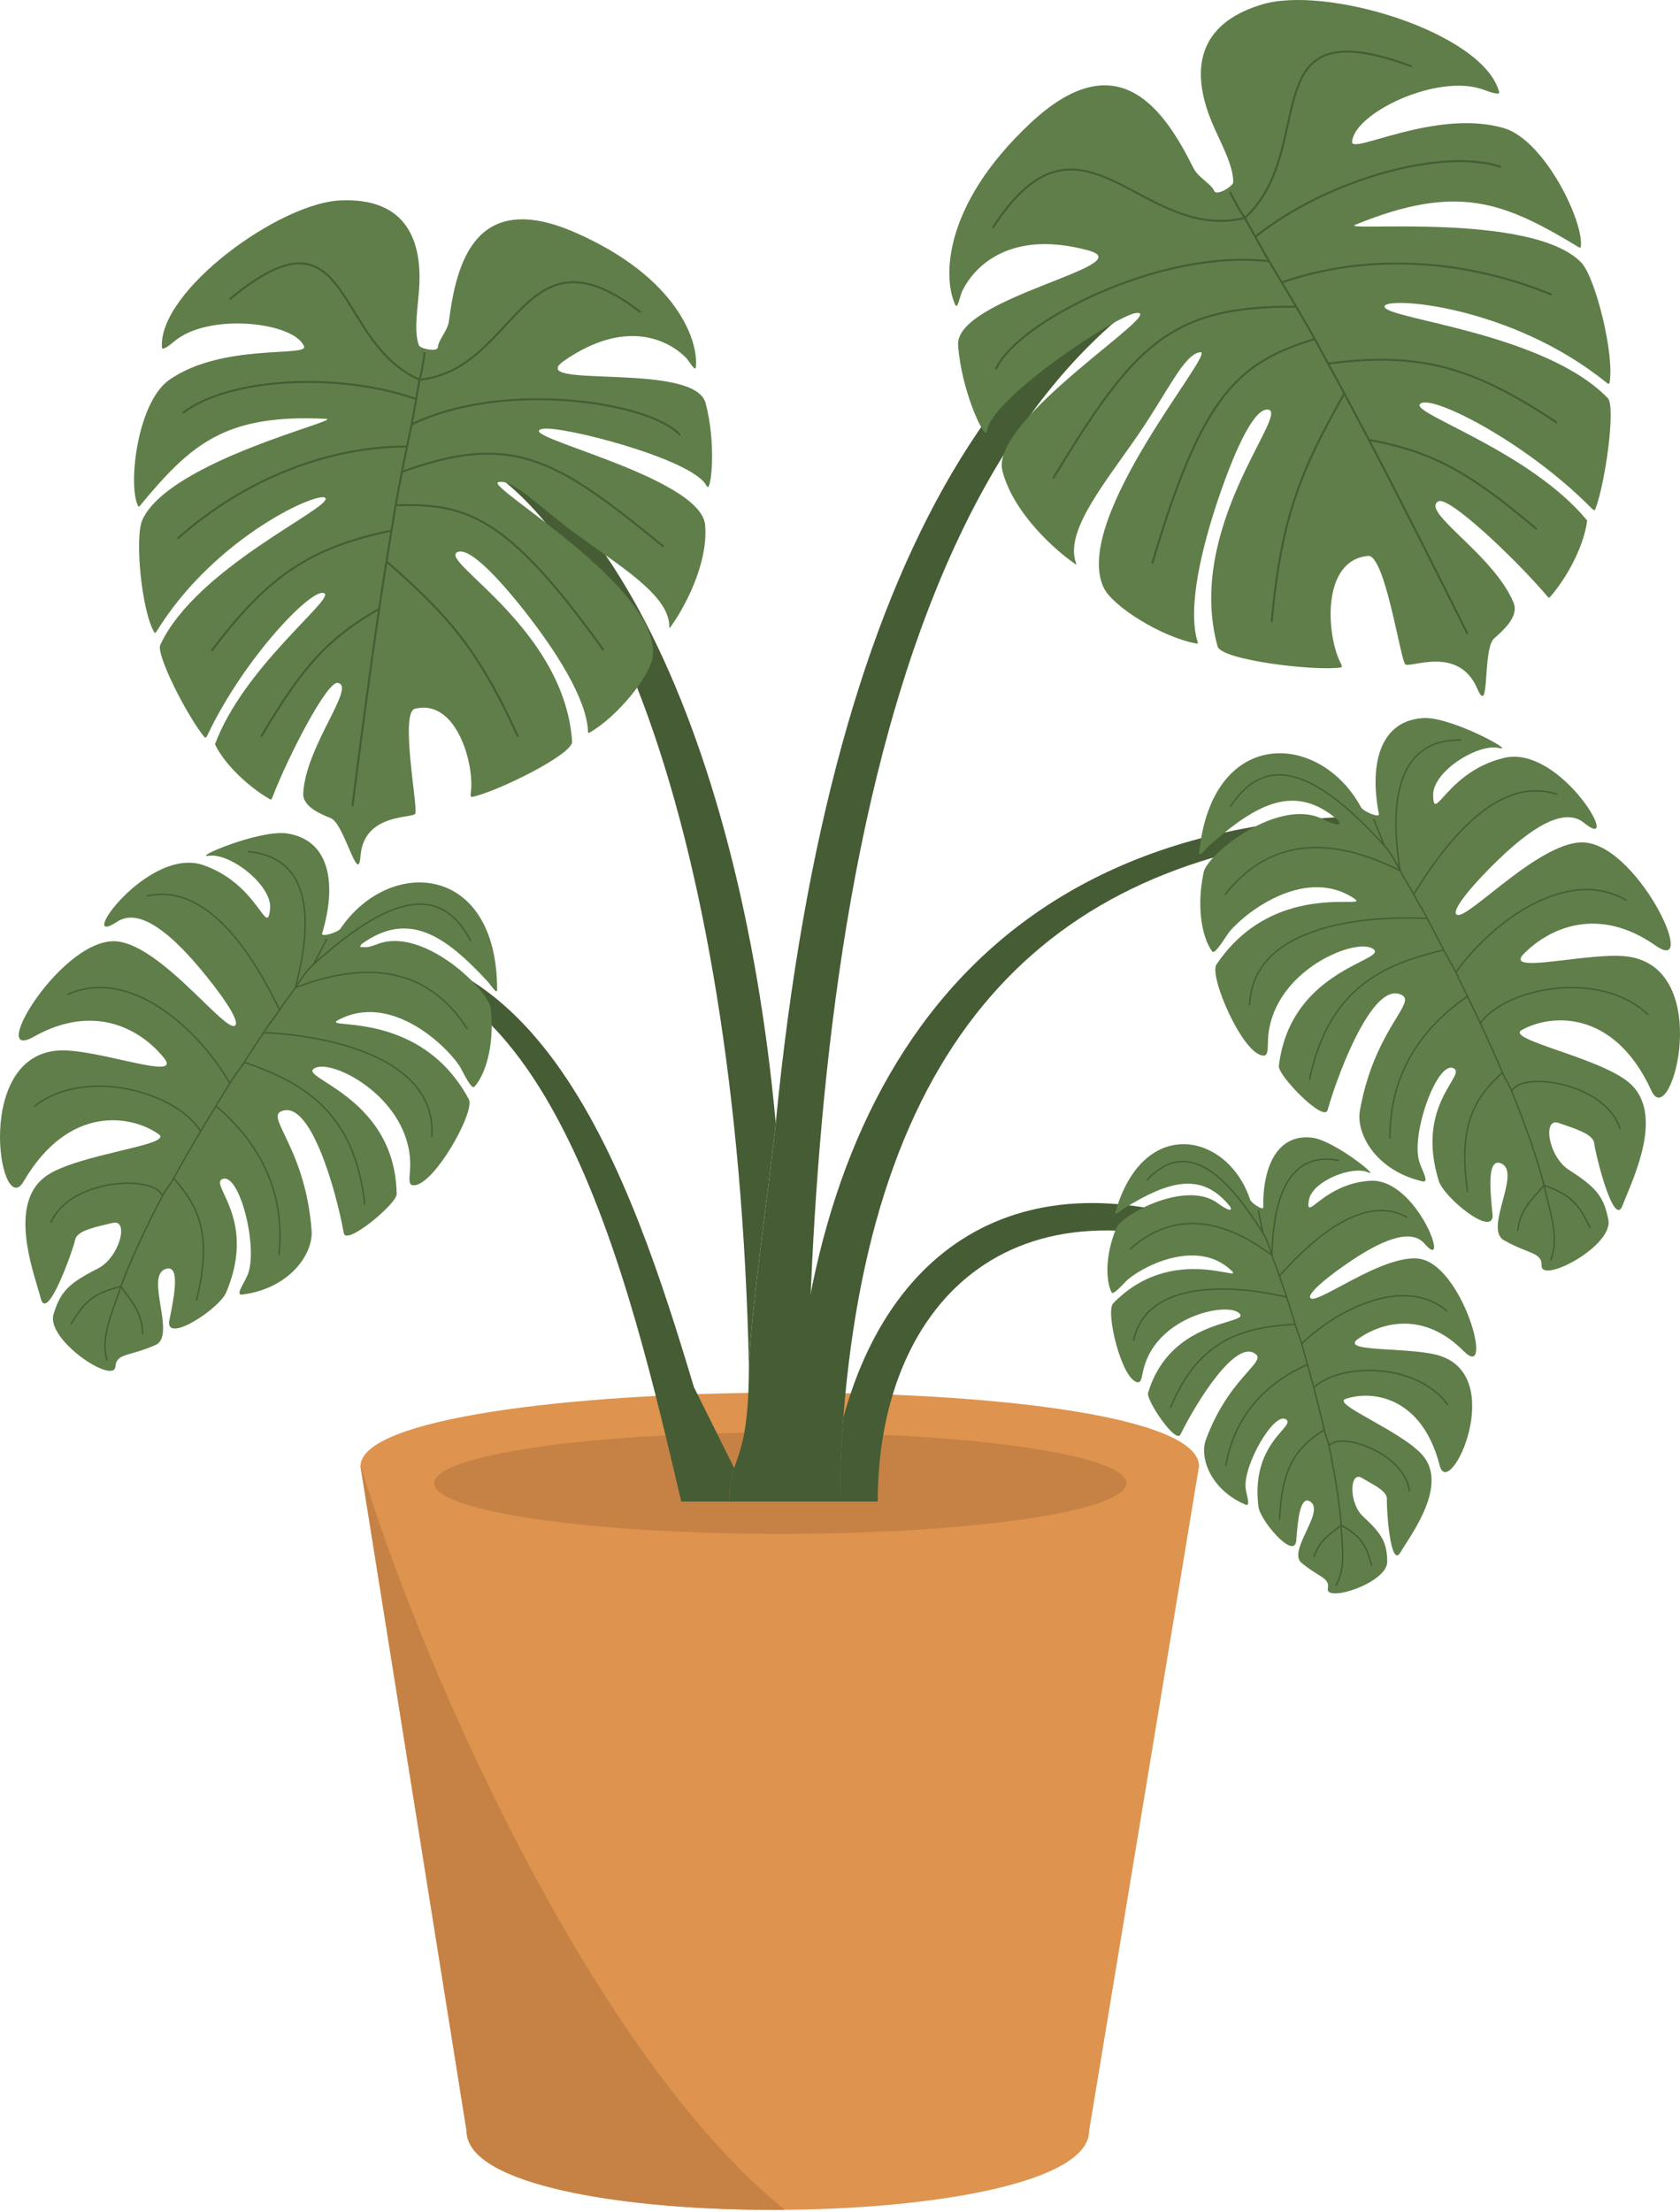 <svg width="632" height="832" viewBox="0 0 632 832" fill="none" xmlns="http://www.w3.org/2000/svg">
<path d="M423.741 557.844C423.741 558.468 423.519 559.092 423.117 559.716C422.694 560.34 422.07 560.964 421.245 561.568C420.399 562.172 419.372 562.776 418.124 563.38C416.896 563.984 415.467 564.567 413.816 565.151C412.186 565.715 410.374 566.279 408.361 566.842C406.347 567.386 404.153 567.909 401.798 568.433C399.422 568.956 396.886 569.459 394.188 569.943C391.47 570.426 388.612 570.889 385.592 571.332C382.593 571.774 379.432 572.177 376.13 572.58C372.829 572.982 369.427 573.345 365.863 573.687C362.32 574.049 358.677 574.371 354.912 574.653C351.147 574.955 347.302 575.217 343.357 575.458C339.431 575.7 335.405 575.901 331.338 576.083C327.252 576.264 323.125 576.425 318.937 576.546C314.75 576.666 310.543 576.747 306.295 576.807C302.047 576.868 297.8 576.908 293.532 576.908C289.264 576.908 285.016 576.868 280.769 576.807C276.521 576.747 272.313 576.666 268.126 576.546C263.959 576.425 259.812 576.264 255.745 576.083C251.659 575.901 247.653 575.7 243.707 575.458C239.761 575.217 235.916 574.955 232.151 574.653C228.407 574.371 224.743 574.049 221.2 573.687C217.657 573.345 214.235 572.982 210.933 572.58C207.632 572.177 204.491 571.774 201.471 571.332C198.452 570.889 195.593 570.426 192.895 569.943C190.178 569.459 187.641 568.956 185.286 568.433C182.91 567.909 180.716 567.386 178.703 566.842C176.69 566.279 174.878 565.715 173.247 565.151C171.617 564.567 170.187 563.984 168.939 563.38C167.711 562.776 166.664 562.172 165.839 561.568C164.994 560.964 164.369 560.34 163.967 559.716C163.544 559.092 163.343 558.468 163.343 557.844C163.343 557.22 163.544 556.595 163.967 555.971C164.369 555.367 164.994 554.743 165.839 554.139C166.664 553.515 167.711 552.911 168.939 552.308C170.187 551.724 171.617 551.14 173.247 550.556C174.878 549.972 176.69 549.409 178.703 548.865C180.716 548.322 182.91 547.778 185.286 547.255C187.641 546.731 190.178 546.248 192.895 545.765C195.593 545.282 198.452 544.819 201.471 544.376C204.491 543.933 207.632 543.51 210.933 543.108C214.235 542.725 217.657 542.343 221.2 542C224.743 541.658 228.407 541.336 232.151 541.034C235.916 540.752 239.761 540.47 243.707 540.249C247.653 540.007 251.659 539.786 255.745 539.605C259.812 539.423 263.959 539.283 268.126 539.162C272.313 539.041 276.521 538.94 280.769 538.88C285.016 538.82 289.264 538.779 293.532 538.779C297.8 538.779 302.047 538.82 306.295 538.88C310.543 538.94 314.75 539.041 318.937 539.162C323.125 539.283 327.252 539.423 331.338 539.605C335.405 539.786 339.431 540.007 343.357 540.249C347.302 540.47 351.147 540.752 354.912 541.034C358.677 541.336 362.32 541.658 365.863 542C369.427 542.343 372.829 542.725 376.13 543.108C379.432 543.51 382.593 543.933 385.592 544.376C388.612 544.819 391.47 545.282 394.188 545.765C396.886 546.248 399.422 546.731 401.798 547.255C404.153 547.778 406.347 548.322 408.361 548.865C410.374 549.409 412.186 549.972 413.816 550.556C415.467 551.14 416.896 551.724 418.124 552.308C419.372 552.911 420.399 553.515 421.245 554.139C422.07 554.743 422.694 555.367 423.117 555.971C423.519 556.595 423.741 557.22 423.741 557.844Z" fill="#C68244"/>
<path d="M135.622 551.482C135.622 515.568 451.059 513.535 451.059 551.482L409.709 801.493C409.709 840.265 175.522 841.856 175.522 801.493L135.622 551.482Z" fill="#DE934E"/>
<path fill-rule="evenodd" clip-rule="evenodd" d="M135.642 551.22C135.642 551.26 135.642 551.281 135.642 551.321C135.622 551.381 135.622 551.422 135.622 551.482L175.522 801.492C175.522 821.986 235.836 831.649 295.243 831.146C223.072 772.886 158.793 627.457 135.642 551.22Z" fill="#C68244"/>
<path d="M423.741 557.844C423.741 558.468 423.519 559.092 423.117 559.716C422.694 560.34 422.07 560.964 421.245 561.568C420.399 562.172 419.372 562.776 418.124 563.38C416.896 563.984 415.467 564.567 413.816 565.151C412.186 565.715 410.374 566.279 408.361 566.842C406.347 567.386 404.153 567.909 401.798 568.433C399.422 568.956 396.886 569.459 394.188 569.943C391.47 570.426 388.612 570.889 385.592 571.332C382.593 571.774 379.432 572.177 376.13 572.58C372.829 572.982 369.427 573.345 365.863 573.687C362.32 574.049 358.677 574.371 354.912 574.653C351.147 574.955 347.302 575.217 343.357 575.458C339.431 575.7 335.405 575.901 331.338 576.083C327.252 576.264 323.125 576.425 318.937 576.546C314.75 576.666 310.543 576.747 306.295 576.807C302.047 576.868 297.8 576.908 293.532 576.908C289.264 576.908 285.016 576.868 280.769 576.807C276.521 576.747 272.313 576.666 268.126 576.546C263.959 576.425 259.812 576.264 255.745 576.083C251.659 575.901 247.653 575.7 243.707 575.458C239.761 575.217 235.916 574.955 232.151 574.653C228.407 574.371 224.743 574.049 221.2 573.687C217.657 573.345 214.235 572.982 210.933 572.58C207.632 572.177 204.491 571.774 201.471 571.332C198.452 570.889 195.593 570.426 192.895 569.943C190.178 569.459 187.641 568.956 185.286 568.433C182.91 567.909 180.716 567.386 178.703 566.842C176.69 566.279 174.878 565.715 173.247 565.151C171.617 564.567 170.187 563.984 168.939 563.38C167.711 562.776 166.664 562.172 165.839 561.568C164.994 560.964 164.369 560.34 163.967 559.716C163.544 559.092 163.343 558.468 163.343 557.844C163.343 557.22 163.544 556.595 163.967 555.971C164.369 555.367 164.994 554.743 165.839 554.139C166.664 553.515 167.711 552.911 168.939 552.308C170.187 551.724 171.617 551.14 173.247 550.556C174.878 549.972 176.69 549.409 178.703 548.865C180.716 548.322 182.91 547.778 185.286 547.255C187.641 546.731 190.178 546.248 192.895 545.765C195.593 545.282 198.452 544.819 201.471 544.376C204.491 543.933 207.632 543.51 210.933 543.108C214.235 542.725 217.657 542.343 221.2 542C224.743 541.658 228.407 541.336 232.151 541.034C235.916 540.752 239.761 540.47 243.707 540.249C247.653 540.007 251.659 539.786 255.745 539.605C259.812 539.423 263.959 539.283 268.126 539.162C272.313 539.041 276.521 538.94 280.769 538.88C285.016 538.82 289.264 538.779 293.532 538.779C297.8 538.779 302.047 538.82 306.295 538.88C310.543 538.94 314.75 539.041 318.937 539.162C323.125 539.283 327.252 539.423 331.338 539.605C335.405 539.786 339.431 540.007 343.357 540.249C347.302 540.47 351.147 540.752 354.912 541.034C358.677 541.336 362.32 541.658 365.863 542C369.427 542.343 372.829 542.725 376.13 543.108C379.432 543.51 382.593 543.933 385.592 544.376C388.612 544.819 391.47 545.282 394.188 545.765C396.886 546.248 399.422 546.731 401.798 547.255C404.153 547.778 406.347 548.322 408.361 548.865C410.374 549.409 412.186 549.972 413.816 550.556C415.467 551.14 416.896 551.724 418.124 552.308C419.372 552.911 420.399 553.515 421.245 554.139C422.07 554.743 422.694 555.367 423.117 555.971C423.519 556.595 423.741 557.22 423.741 557.844Z" fill="#C68244"/>
<path d="M297.798 564.748C297.798 437.619 348.448 312.543 510.585 307.027V313.107C396.864 321.643 328.74 386.868 317.245 533.202C316.439 543.449 316.017 553.958 316.017 564.748H297.798Z" fill="#455C34"/>
<path d="M274.324 564.749H303.474C303.474 429.306 313.802 132.047 483.468 86.832V81.558C383.838 100.441 313.057 205.345 291.818 422.401C289.986 441.143 282.558 492.357 281.733 513.656C281.733 539.223 278.391 545.463 276.196 552.167C275.129 555.469 274.324 558.871 274.324 564.749Z" fill="#455C34"/>
<path d="M291.818 422.401C278.371 275 222.406 154.997 146.772 156.789V165.304C223.694 162.466 277.344 313.108 281.733 513.656C282.558 492.357 289.986 441.143 291.818 422.401Z" fill="#455C34"/>
<path d="M316.019 564.748H330.191C330.191 493.343 377.681 436.915 472.539 475.104L474.955 468.48C396.322 431.862 337.257 460.045 317.247 533.203C316.441 543.449 316.019 553.958 316.019 564.748Z" fill="#455C34"/>
<path d="M110.113 359.147V365.831C205.073 336.439 237.564 485.874 256.286 564.748H274.324C274.324 558.87 275.129 555.468 276.196 552.166L261.058 521.748C237.544 443.538 202.133 337.245 110.113 359.147Z" fill="#455C34"/>
<path fill-rule="evenodd" clip-rule="evenodd" d="M187.017 372.314C187.017 324.644 146.533 322.127 128.113 349.244C127.147 350.673 120.685 352.666 121.188 351.056C126.744 332.676 124.308 315.605 107.459 313.39C96.809 312.323 72.148 322.832 78.53 321.865C86.522 320.658 102.607 333.058 101.6 341.956C101.037 346.788 100.171 345.6 97.594 342.117C94.293 337.668 88.233 329.475 76.497 325.388C55.6 318.101 27.88 357.357 44.085 346.667C52.601 341.051 64.619 351.801 74.463 363.336C82.757 373.059 89.823 383.246 88.656 385.44C87.589 387.433 82.757 382.783 76.255 376.461C67.236 367.724 54.956 355.827 44.87 354.176C24.377 350.794 -5.498 400.176 12.701 389.929C35.469 377.126 52.903 387.091 61.66 397.861C65.948 403.156 56.828 401.122 45.615 398.626C38.529 397.056 30.617 395.304 24.739 395.083C-10.913 393.754 -0.143 459.825 8.876 444.384C26.068 414.932 49.843 419.583 59.687 426.588C62.606 428.682 54.996 430.514 45.172 432.869C35.57 435.184 23.853 438.003 17.753 442.049C4.205 451.088 10.768 472.991 14.19 484.385C14.653 485.935 15.076 487.304 15.358 488.411C17.753 497.571 27.477 470.092 28.262 466.327C28.926 463.167 34.422 461.858 39.455 460.65C40.441 460.429 41.408 460.187 42.314 459.966C48.695 458.275 45.112 472.931 36.737 477.158C25.726 482.714 22.706 485.895 20.149 494.27C17.21 503.953 42.837 520.883 43.421 513.998C43.683 510.677 45.776 510.073 49.863 508.905C52.118 508.261 54.996 507.436 58.499 505.885C62.505 504.114 61.438 497.551 60.392 491.149C59.365 484.808 58.358 478.628 62.284 477.279C67.921 475.366 65.525 487.445 63.975 495.296C63.854 495.941 63.733 496.545 63.613 497.128C62.868 505.161 82.516 492.156 85.073 486.137C92.904 467.616 87.368 455.718 84.348 449.236C82.858 446.015 81.992 444.143 83.683 443.458C90.105 440.821 97.332 469.569 93.125 479.574C92.763 480.46 92.219 481.446 91.716 482.392C90.347 484.889 89.119 487.183 91.192 486.902C108.988 484.607 117.887 471.582 117.222 462.845C115.934 445.391 110.478 433.956 107.116 426.951C104.721 421.918 103.392 419.18 105.526 418.113C116.638 412.577 126.483 447.948 129.341 463.831C130.227 468.643 149.291 452.739 149.231 449.095C148.808 423.911 131.475 412.758 122.637 407.061C118.289 404.263 115.974 402.793 118.692 401.605C125.879 398.445 154.264 413.503 154.324 437.963C154.324 439.07 154.244 440.137 154.163 441.123C153.982 443.619 153.841 445.532 155.17 445.753C162.638 447.062 178.884 418.153 176.388 413.463C162.94 388.399 139.286 386.064 130.126 385.178C126.623 384.836 125.234 384.695 127.328 383.588C146.07 373.623 166.342 391.459 172.764 400.76C173.006 401.102 173.409 401.887 173.912 402.833C175.361 405.571 177.556 409.678 178.421 408.772C181.984 405.068 186.232 394.318 184.622 379.401C183.857 372.335 159.015 348.137 141.702 355.203C139.789 355.988 133.589 357.759 136.146 354.981C153.539 342.581 167.148 351.499 183.394 369.114C184.461 370.261 187.017 374.247 187.017 372.314Z" fill="#5F7E49"/>
<path d="M40.18 511.482C37.824 502.906 41.871 494.713 45.514 483.862M45.514 483.862C49.44 489.539 53.486 493.545 53.647 501.618M45.514 483.862C34.402 486.459 31.322 490.405 26.712 497.994M45.514 483.862C48.131 476.091 55.137 461.073 61.116 449.82M111.122 371.469C130.166 364.202 157.948 359.048 175.703 386.89M111.122 371.469C115.128 356.129 121.832 322.872 93.387 320.315M111.122 371.469C109.19 374.388 107.096 376.884 105.163 379.824M111.122 371.469C113.115 368.469 114.967 365.43 117.987 362.692M105.163 379.824C102.808 383.367 101.479 384.796 99.144 388.379M105.163 379.824C97.695 364.544 80.14 331.448 55.338 337.004M117.987 362.692C147.057 336.36 165.859 332.515 176.972 353.693M117.987 362.692L122.899 353.27M99.144 388.379C123.966 389.446 164.369 398.022 162.437 427.354M99.144 388.379C96.547 392.365 94.413 395.506 91.877 399.512M91.877 399.512C114.766 407.424 133.367 418.576 137.212 452.82M91.877 399.512C90.649 401.445 87.911 405.048 86.461 407.444M86.461 407.444C84.589 410.463 82.697 413.564 81.207 415.999M86.461 407.444C75.087 387.594 49.158 363.336 25.423 374.046M81.207 415.999C95.601 427.978 107.72 446.398 104.942 471.864M81.207 415.999C79.234 419.2 77.322 422.381 75.45 425.522M75.45 425.522C71.866 431.541 68.464 437.439 65.303 443.197M75.45 425.522C67.095 411.289 32.852 400.76 13.023 415.999M65.303 443.197C75.933 454.893 79.496 466.086 73.94 488.996M65.303 443.197C63.29 446.82 63.049 446.217 61.116 449.82M61.116 449.82C58.157 441.687 26.49 443.197 19.223 459.664" stroke="#455C34" stroke-width="0.524" stroke-linecap="round"/>
<path fill-rule="evenodd" clip-rule="evenodd" d="M451.118 320.758C455.849 273.309 496.373 274.859 512.015 303.646C512.841 305.197 519.061 307.814 518.739 306.163C515.015 287.3 519.162 270.571 536.133 270.047C546.842 270.047 570.336 282.972 564.075 281.361C556.244 279.368 538.991 290.098 539.132 299.036C539.213 303.908 540.199 302.821 543.098 299.62C546.822 295.513 553.667 287.964 565.766 285.065C587.266 279.892 610.961 321.724 595.882 309.464C587.991 303.022 574.946 312.524 564.014 323.013C554.774 331.871 546.742 341.312 547.688 343.607C548.554 345.701 553.808 341.534 560.914 335.917C570.758 328.126 584.166 317.497 594.352 316.853C615.087 315.524 639.909 367.644 622.818 355.646C601.438 340.648 583.099 348.821 573.315 358.665C568.524 363.497 577.804 362.39 589.219 361.021C596.406 360.175 604.458 359.209 610.336 359.571C645.929 361.806 628.656 426.467 621.227 410.201C607.035 379.179 582.918 381.434 572.429 387.453C569.309 389.225 576.697 391.801 586.239 395.143C595.58 398.384 606.954 402.35 612.611 407C625.193 417.348 616.497 438.486 611.967 449.477C611.343 450.987 610.799 452.296 610.397 453.363C607.095 462.261 600.17 433.936 599.747 430.111C599.405 426.89 594.07 425.038 589.178 423.347C588.212 423.025 587.286 422.703 586.4 422.381C580.22 420.066 582.334 434.983 590.245 440.036C600.633 446.679 603.331 450.122 605.042 458.738C607.015 468.663 579.817 482.936 579.938 476.051C579.999 472.709 577.965 471.904 574.02 470.333C571.845 469.468 569.067 468.361 565.746 466.468C561.921 464.294 563.632 457.892 565.323 451.611C566.974 445.411 568.584 439.351 564.82 437.62C559.404 435.144 560.572 447.404 561.337 455.376C561.397 456.02 561.458 456.644 561.518 457.228C561.458 465.301 543.199 450.403 541.266 444.183C535.307 424.958 541.991 413.664 545.635 407.524C547.446 404.464 548.493 402.692 546.883 401.827C540.743 398.586 530.697 426.447 533.898 436.835C534.18 437.741 534.603 438.788 535.025 439.794C536.112 442.411 537.119 444.787 535.086 444.324C517.612 440.257 510.063 426.427 511.572 417.791C514.592 400.558 521.155 389.708 525.181 383.084C528.08 378.313 529.67 375.696 527.657 374.448C517.149 367.825 503.842 402.048 499.413 417.549C498.064 422.26 480.671 404.524 481.094 400.921C484.033 375.898 502.372 366.537 511.733 361.745C516.344 359.39 518.779 358.142 516.203 356.692C509.358 352.847 479.624 364.986 477.128 389.345C477.027 390.432 477.007 391.499 476.967 392.486C476.906 394.982 476.866 396.915 475.517 397.015C467.948 397.559 454.641 367.181 457.621 362.752C473.484 339.158 497.259 339.198 506.459 339.218C509.962 339.218 511.351 339.218 509.398 337.91C491.723 326.133 469.78 341.856 462.472 350.472C462.211 350.814 461.707 351.539 461.123 352.425C459.412 355.001 456.835 358.867 456.05 357.88C452.87 353.834 449.709 342.721 452.809 328.046C454.259 321.08 481.375 299.479 497.903 308.236C499.735 309.203 505.734 311.598 503.46 308.579C487.395 294.507 472.961 302.016 455.044 317.94C453.876 318.966 450.917 322.691 451.118 320.758Z" fill="#5F7E49"/>
<path d="M583.419 473.856C586.6 465.562 583.399 456.986 580.842 445.833M580.842 445.833C576.373 451.108 571.944 454.671 570.998 462.703M580.842 445.833C591.653 449.537 594.33 453.765 598.155 461.777M580.842 445.833C579.01 437.841 573.535 422.199 568.683 410.422M526.709 327.481C508.491 318.342 481.354 310.45 460.94 336.379M526.709 327.481C524.253 311.799 520.891 278.059 549.438 278.321M526.709 327.481C528.34 330.562 530.192 333.259 531.823 336.379M526.709 327.481C525.018 324.301 523.488 321.06 520.771 318.06M531.823 336.379C533.816 340.144 535.003 341.694 536.956 345.499M531.823 336.379C540.761 321.925 561.516 290.722 585.634 298.734M520.771 318.06C494.459 288.95 476.119 283.253 462.954 303.243M520.771 318.06L516.805 308.196M536.956 345.499C512.154 344.09 471.107 348.579 470.1 377.951M536.956 345.499C539.13 349.727 540.962 353.068 543.096 357.296M543.096 357.296C519.523 362.872 499.894 372.112 492.667 405.812M543.096 357.296C544.123 359.329 546.478 363.194 547.686 365.711M547.686 365.711C549.236 368.912 550.807 372.193 552.055 374.75M547.686 365.711C560.973 347.109 589.197 325.549 611.744 338.554M552.055 374.75C536.533 385.258 522.663 402.37 522.905 427.997M552.055 374.75C553.705 378.132 555.296 381.494 556.866 384.815M556.866 384.815C559.825 391.157 562.624 397.357 565.2 403.397M556.866 384.815C566.569 371.468 601.678 364.402 619.917 381.554M565.2 403.397C553.464 413.986 548.793 424.776 552.035 448.128M565.2 403.397C566.831 407.221 567.133 406.618 568.683 410.422M568.683 410.422C572.448 402.611 603.812 407.262 609.409 424.373" stroke="#455C34" stroke-width="0.524" stroke-linecap="round"/>
<path fill-rule="evenodd" clip-rule="evenodd" d="M419.573 456.02C430.082 419.099 461.97 426.104 470.264 451.168C470.707 452.497 475.236 455.456 475.216 454.107C474.975 438.646 480.632 425.984 494.14 427.977C502.635 429.507 519.405 443.095 514.674 440.941C508.755 438.244 493.556 444.283 492.388 451.389C491.764 455.255 492.71 454.53 495.448 452.396C498.991 449.698 505.494 444.686 515.479 444.102C533.255 443.095 546.058 479.613 535.872 467.736C530.517 461.515 518.841 467.192 508.695 473.936C500.119 479.634 492.408 485.955 492.831 487.908C493.214 489.699 497.965 487.143 504.407 483.7C513.305 478.929 525.444 472.447 533.617 473.393C550.225 475.305 562.465 520.138 550.628 508.18C535.832 493.242 520.129 497.108 510.99 503.509C506.5 506.63 514.009 507.093 523.25 507.636C529.068 507.999 535.57 508.381 540.18 509.508C568.062 516.373 545.173 565.111 541.589 551.18C534.765 524.567 515.358 522.916 506.178 526.177C503.461 527.143 508.936 530.244 516.022 534.23C522.948 538.155 531.403 542.926 535.228 547.416C543.723 557.401 533.819 572.902 528.665 580.954C527.96 582.062 527.336 583.028 526.873 583.833C522.988 590.396 521.538 566.963 521.74 563.863C521.921 561.286 517.955 559.051 514.331 557.018C513.627 556.616 512.922 556.213 512.278 555.83C507.708 553.133 507.245 565.252 512.801 570.385C520.089 577.129 521.74 580.25 521.861 587.296C522.001 595.449 498.428 602.877 499.515 597.442C500.018 594.805 498.528 593.879 495.629 592.067C494.039 591.06 491.986 589.792 489.63 587.819C486.913 585.544 489.187 580.713 491.402 575.982C493.596 571.311 495.75 566.742 492.992 564.829C489.067 562.111 488.241 571.996 487.718 578.418C487.678 578.941 487.637 579.424 487.597 579.887C486.389 586.289 474.049 571.875 473.405 566.661C471.432 550.576 478.337 542.584 482.101 538.236C483.953 536.082 485.04 534.834 483.893 533.928C479.484 530.465 467.566 551.1 468.613 559.796C468.714 560.561 468.895 561.447 469.096 562.293C469.58 564.527 470.043 566.56 468.493 565.896C455.226 560.179 451.22 548.14 453.636 541.517C458.487 528.291 465.231 520.641 469.378 515.971C472.358 512.609 473.968 510.757 472.579 509.488C465.171 502.744 449.77 527.928 444.053 539.585C442.302 543.128 431.048 526.6 431.914 523.802C437.792 504.395 453.656 499.604 461.769 497.148C465.735 495.94 467.848 495.296 466.016 493.786C461.145 489.76 435.86 495.135 430.424 514.058C430.183 514.904 430.002 515.749 429.84 516.534C429.438 518.507 429.116 520.017 428.049 519.896C421.969 519.272 415.769 493.283 418.748 490.223C434.672 473.775 453.495 477.218 460.782 478.546C463.56 479.05 464.668 479.251 463.299 477.922C450.978 466.065 431.35 475.386 424.345 481.184C424.083 481.405 423.58 481.908 422.996 482.532C421.265 484.324 418.668 487.022 418.205 486.136C416.252 482.472 415.346 473.212 419.875 462.019C422.03 456.724 446.57 443.478 458.427 452.778C459.735 453.805 464.144 456.563 462.775 453.845C452.045 440.398 439.544 444.283 423.096 454.329C422.009 454.993 419.151 457.509 419.573 456.02Z" fill="#5F7E49"/>
<path d="M502.572 596.193C506.276 590.073 504.948 582.826 504.525 573.626M504.525 573.626C500.237 577.169 496.211 579.364 494.318 585.584M504.525 573.626C512.557 578.095 514.067 581.84 515.979 588.725M504.525 573.626C504.223 567.043 502.089 553.857 499.955 543.832M478.495 472.124C465.369 462.3 444.997 452.174 425.127 469.789M478.495 472.124C478.797 459.361 480.931 432.143 503.498 436.452M478.495 472.124C479.361 474.802 480.428 477.197 481.293 479.915M478.495 472.124C477.629 469.366 476.864 466.588 475.133 463.81M481.293 479.915C482.32 483.176 483.045 484.586 484.051 487.867M481.293 479.915C490.433 469.749 511.309 447.987 529.286 457.791M475.133 463.81C458.444 437.015 444.715 429.869 431.448 443.82M475.133 463.81L473.402 455.435M484.051 487.867C464.604 483.217 431.448 480.901 426.476 504.032M484.051 487.867C485.179 491.531 486.145 494.45 487.232 498.094M487.232 498.094C467.765 499.14 450.915 503.67 440.386 529.337M487.232 498.094C487.755 499.845 489.064 503.247 489.668 505.421M489.668 505.421C490.453 508.179 491.218 510.998 491.842 513.212M489.668 505.421C502.854 492.578 528.28 479.533 544.284 493.061M491.842 513.212C478.052 519.312 464.625 530.887 461.162 551.22M491.842 513.212C492.667 516.131 493.453 519.01 494.218 521.869M494.218 521.869C495.667 527.304 496.996 532.619 498.183 537.772M494.218 521.869C503.8 512.689 532.628 512.105 544.626 528.291M498.183 537.772C487.373 544.496 482.139 552.368 481.374 571.331M498.183 537.772C498.928 541.034 499.25 540.611 499.955 543.832M499.955 543.832C504.042 538.195 528.219 546.348 530.212 560.722" stroke="#455C34" stroke-width="0.524" stroke-linecap="round"/>
<path d="M261.764 138.126C262.851 128.241 254.779 104.426 216.771 87.616C178.783 70.807 171.717 98.91 168.899 120.672C168.375 124.598 164.953 127.658 164.711 130.657C164.55 132.449 158.048 131.241 157.545 129.791C155.511 124.094 157.343 114.914 157.726 107.707C158.773 88.643 151.384 74.612 128.757 75.356C105.707 75.739 59.304 109.479 60.935 130.778C61.015 131.845 63.29 130.315 65.585 128.382C78.529 117.451 110.679 121.135 114.383 130.275C116.014 134.341 83.482 128.966 63.652 142.897C51.533 151.412 47.99 182.998 52.017 190.447C52.178 190.729 52.48 190.407 52.62 190.246C71.866 166.994 84.669 155.62 122.677 157.532C129.401 157.915 63.854 173.215 53.567 195.5C50.627 201.861 53.184 229.703 58.076 237.896C58.378 238.38 58.821 237.574 59.022 237.292C81.308 201.338 120.765 184.267 122.436 187.367C124.529 191.212 73.758 213.618 60.331 242.486C58.459 245.929 70.578 269.664 76.919 277.233C77.462 277.877 77.905 276.79 78.127 276.327C92.037 247.056 118.168 220.04 122.114 223.241C125.234 225.777 91.514 251.183 80.865 279.971C85.273 288.849 95.258 297.123 101.821 300.746C102.083 300.887 102.365 300.142 102.546 299.699L102.566 299.639C108.545 284.218 123.019 256.176 127.046 256.84C134.192 258.028 115.048 280.434 114.081 298.33C113.779 303.665 121.328 306.403 124.509 307.752C129.502 309.886 134.796 333.258 135.602 322.105C136.769 305.618 155.451 307.973 156.256 305.98C157.243 303.565 150.398 268.013 156.075 266.583C171.898 262.597 178.723 288.003 177.072 298.512C177.012 298.914 176.951 299.84 177.535 299.74C186.232 298.109 215.543 283.816 215.221 278.904C212.382 236.789 165.819 211.504 171.838 207.78C175.844 205.284 186.413 215.953 197.405 229.904C208.92 244.54 220.757 262.839 221.2 275.119C221.2 275.32 221.159 275.904 221.683 275.602C232.232 269.664 244.894 253.941 245.599 246.754C248.176 220.563 182.044 182.717 187.48 181.348C192.895 179.999 202.437 190.387 217.113 201.157C232.856 212.692 250.813 223.362 251.739 234.655C251.779 235.138 251.658 236.588 252.041 236.064C257.074 229.341 266.515 212.289 265.267 197.493C263.717 178.992 191.687 163.632 204.169 161.297C210.893 160.008 257.98 171.926 265.267 181.871C265.609 182.354 265.791 182.978 266.213 183.139C267.643 183.683 269.434 166.471 265.428 151.573C261.18 135.73 196.338 146.641 212.302 135.629C234.889 120.048 250.833 127.396 257.919 134.401C259.288 135.77 261.563 140.018 261.764 138.126Z" fill="#5F7E49"/>
<path d="M159.717 132.853C159.596 133.417 158.972 137.805 158.71 139.154C158.247 141.61 158.086 141.489 157.845 142.798M157.845 142.798C157.281 145.878 157.12 146.844 156.576 150.105M157.845 142.798C194.745 139.154 196.376 82.787 240.705 117.251M157.845 142.798C125.091 128.605 132.6 74.271 86.64 112.379M132.6 302.983C136.324 273.973 139.465 250.379 142.646 228.98M142.646 228.98C143.551 222.88 144.457 216.941 145.383 211.123M142.646 228.98C124.185 239.609 114.422 249.554 98.377 276.832M154.865 159.628C189.451 142.798 244.148 151.112 255.683 163.473M154.865 159.628C154.261 162.567 155.429 156.749 154.865 159.628ZM154.865 159.628C154.463 161.681 153.798 164.781 153.134 167.942M154.865 159.628C155.369 157.091 155.952 153.689 156.576 150.105M153.134 167.942C152.389 171.525 151.624 175.189 151.201 177.464M153.134 167.942C123.682 167.942 92.478 179.86 66.992 202.407M156.576 150.105C126.52 139.557 85.614 142.395 69.025 155.158M151.201 177.464C192.309 162.667 208.515 171.787 249.422 205.446M151.201 177.464C150.235 182.618 149.732 184.913 148.826 190.046M148.826 190.046C175.862 189.16 191.102 194.374 226.935 244.38M148.826 190.046C148.443 192.26 147.658 197.334 147.276 199.568M147.276 199.568C146.632 203.393 146.007 207.238 145.383 211.123M147.276 199.568C115.75 206.07 100.229 217.505 79.755 244.582M145.383 211.123C167.85 230.872 179.607 243.495 194.745 276.832" stroke="#455C34" stroke-width="0.734" stroke-linecap="round"/>
<path d="M359.38 114.654C354.71 104.85 354.468 77.351 387.645 46.308C420.801 15.246 438.214 41.698 448.924 63.138C450.877 67.003 455.507 68.916 456.856 71.935C457.661 73.727 463.922 70.124 463.942 68.453C463.962 61.849 458.789 53.032 455.789 45.724C447.877 26.439 450.434 9.287 474.048 1.899C497.984 -6.033 557.996 12.045 563.974 34.632C564.276 35.759 561.378 34.994 558.338 33.827C541.025 27.224 509.197 42.624 508.654 53.394C508.412 58.166 540.059 40.873 565.545 48.12C581.106 52.529 596.124 83.853 594.655 92.972C594.594 93.335 594.151 93.113 593.95 92.993C565.726 75.941 548.413 68.815 509.902 84.517C503.098 87.316 576.234 79.464 594.856 98.75C600.191 104.266 607.559 133.899 605.445 144.126C605.324 144.73 604.559 144.086 604.257 143.844C568.323 114.795 521.477 111.413 520.853 115.197C520.088 119.928 580.522 124.74 604.781 149.682C607.941 152.561 603.975 181.409 600.15 191.515C599.828 192.381 598.963 191.414 598.58 191.032C573.718 165.828 537.019 147.387 534.1 152.118C531.785 155.842 575.731 169.894 597.07 195.763C595.722 206.533 588.374 218.672 582.918 224.772C582.697 225.014 582.133 224.349 581.811 223.947L581.75 223.886C570.034 210.137 545.011 186.422 541.105 188.556C534.16 192.381 561.961 208.586 569.39 226.705C571.624 232.1 564.82 237.636 562.022 240.193C557.633 244.199 560.572 270.208 555.741 258.995C548.614 242.407 530.174 251.587 528.624 249.815C526.732 247.661 521.014 208.526 514.653 209.09C496.897 210.68 498.971 239.367 504.466 249.614C504.668 249.996 505.07 250.943 504.426 251.043C494.844 252.493 459.473 248.326 458.044 243.132C445.824 198.662 484.778 155.762 477.229 154.091C472.196 152.964 465.13 167.78 458.809 186.16C452.186 205.406 446.549 228.557 450.515 241.38C450.575 241.602 450.837 242.165 450.193 242.065C437.147 239.73 418.445 228.073 415.144 220.927C403.045 194.817 457.681 131.906 451.582 132.47C445.502 133.014 439.402 147.166 428.109 163.593C416.03 181.168 401.334 198.642 404.434 210.64C404.575 211.163 405.239 212.613 404.635 212.21C397.026 207.097 381.162 192.884 377.116 177.161C372.063 157.513 440.852 115.701 427.142 117.774C419.754 118.881 375.445 148.152 371.499 161.056C371.318 161.681 371.358 162.385 370.976 162.707C369.708 163.794 361.655 146.683 360.427 129.853C359.119 111.956 429.94 99.837 409.527 94.221C380.619 86.289 366.809 99.636 362.018 109.42C361.071 111.332 360.266 116.526 359.38 114.654Z" fill="#5F7E49"/>
<path d="M462.795 72.398C463.117 72.942 465.331 77.25 466.076 78.538C467.445 80.913 467.586 80.712 468.29 81.981M468.29 81.981C469.981 84.96 470.505 85.906 472.236 89.047M468.29 81.981C428.893 91.523 406.95 33.947 373.593 85.504M468.29 81.981C496.977 55.528 469.7 2.16 530.838 24.908M551.956 238.179C537.683 209.593 525.967 186.381 514.975 165.425M514.975 165.425C511.854 159.466 508.774 153.668 505.714 148.011M514.975 165.425C537.844 169.733 551.513 176.477 577.865 198.843M477.43 98.267C435.678 93.375 382.229 121.7 374.76 138.61M477.43 98.267C475.799 95.509 479.101 101.085 477.43 98.267ZM477.43 98.267C478.577 100.24 480.369 103.219 482.181 106.239M477.43 98.267C475.981 95.851 474.169 92.549 472.236 89.047M482.181 106.239C484.254 109.661 486.368 113.164 487.616 115.358M482.181 106.239C512.599 95.609 549.077 96.656 583.482 110.728M472.236 89.047C499.454 67.345 542.675 55.508 564.397 62.715M487.616 115.358C439.865 114.915 426.437 130.175 396.341 179.658M487.616 115.358C490.475 120.331 491.824 122.505 494.582 127.477M494.582 127.477C466.378 136.335 452.507 147.206 433.524 211.727M494.582 127.477C495.79 129.651 498.427 134.584 499.615 136.758M499.615 136.758C501.648 140.482 503.681 144.206 505.714 148.011M499.615 136.758C534.482 132.107 554.634 138.308 585.495 158.842M505.714 148.011C489.65 176.497 482.06 193.749 478.416 233.609" stroke="#455C34" stroke-width="0.734" stroke-linecap="round"/>
</svg>
